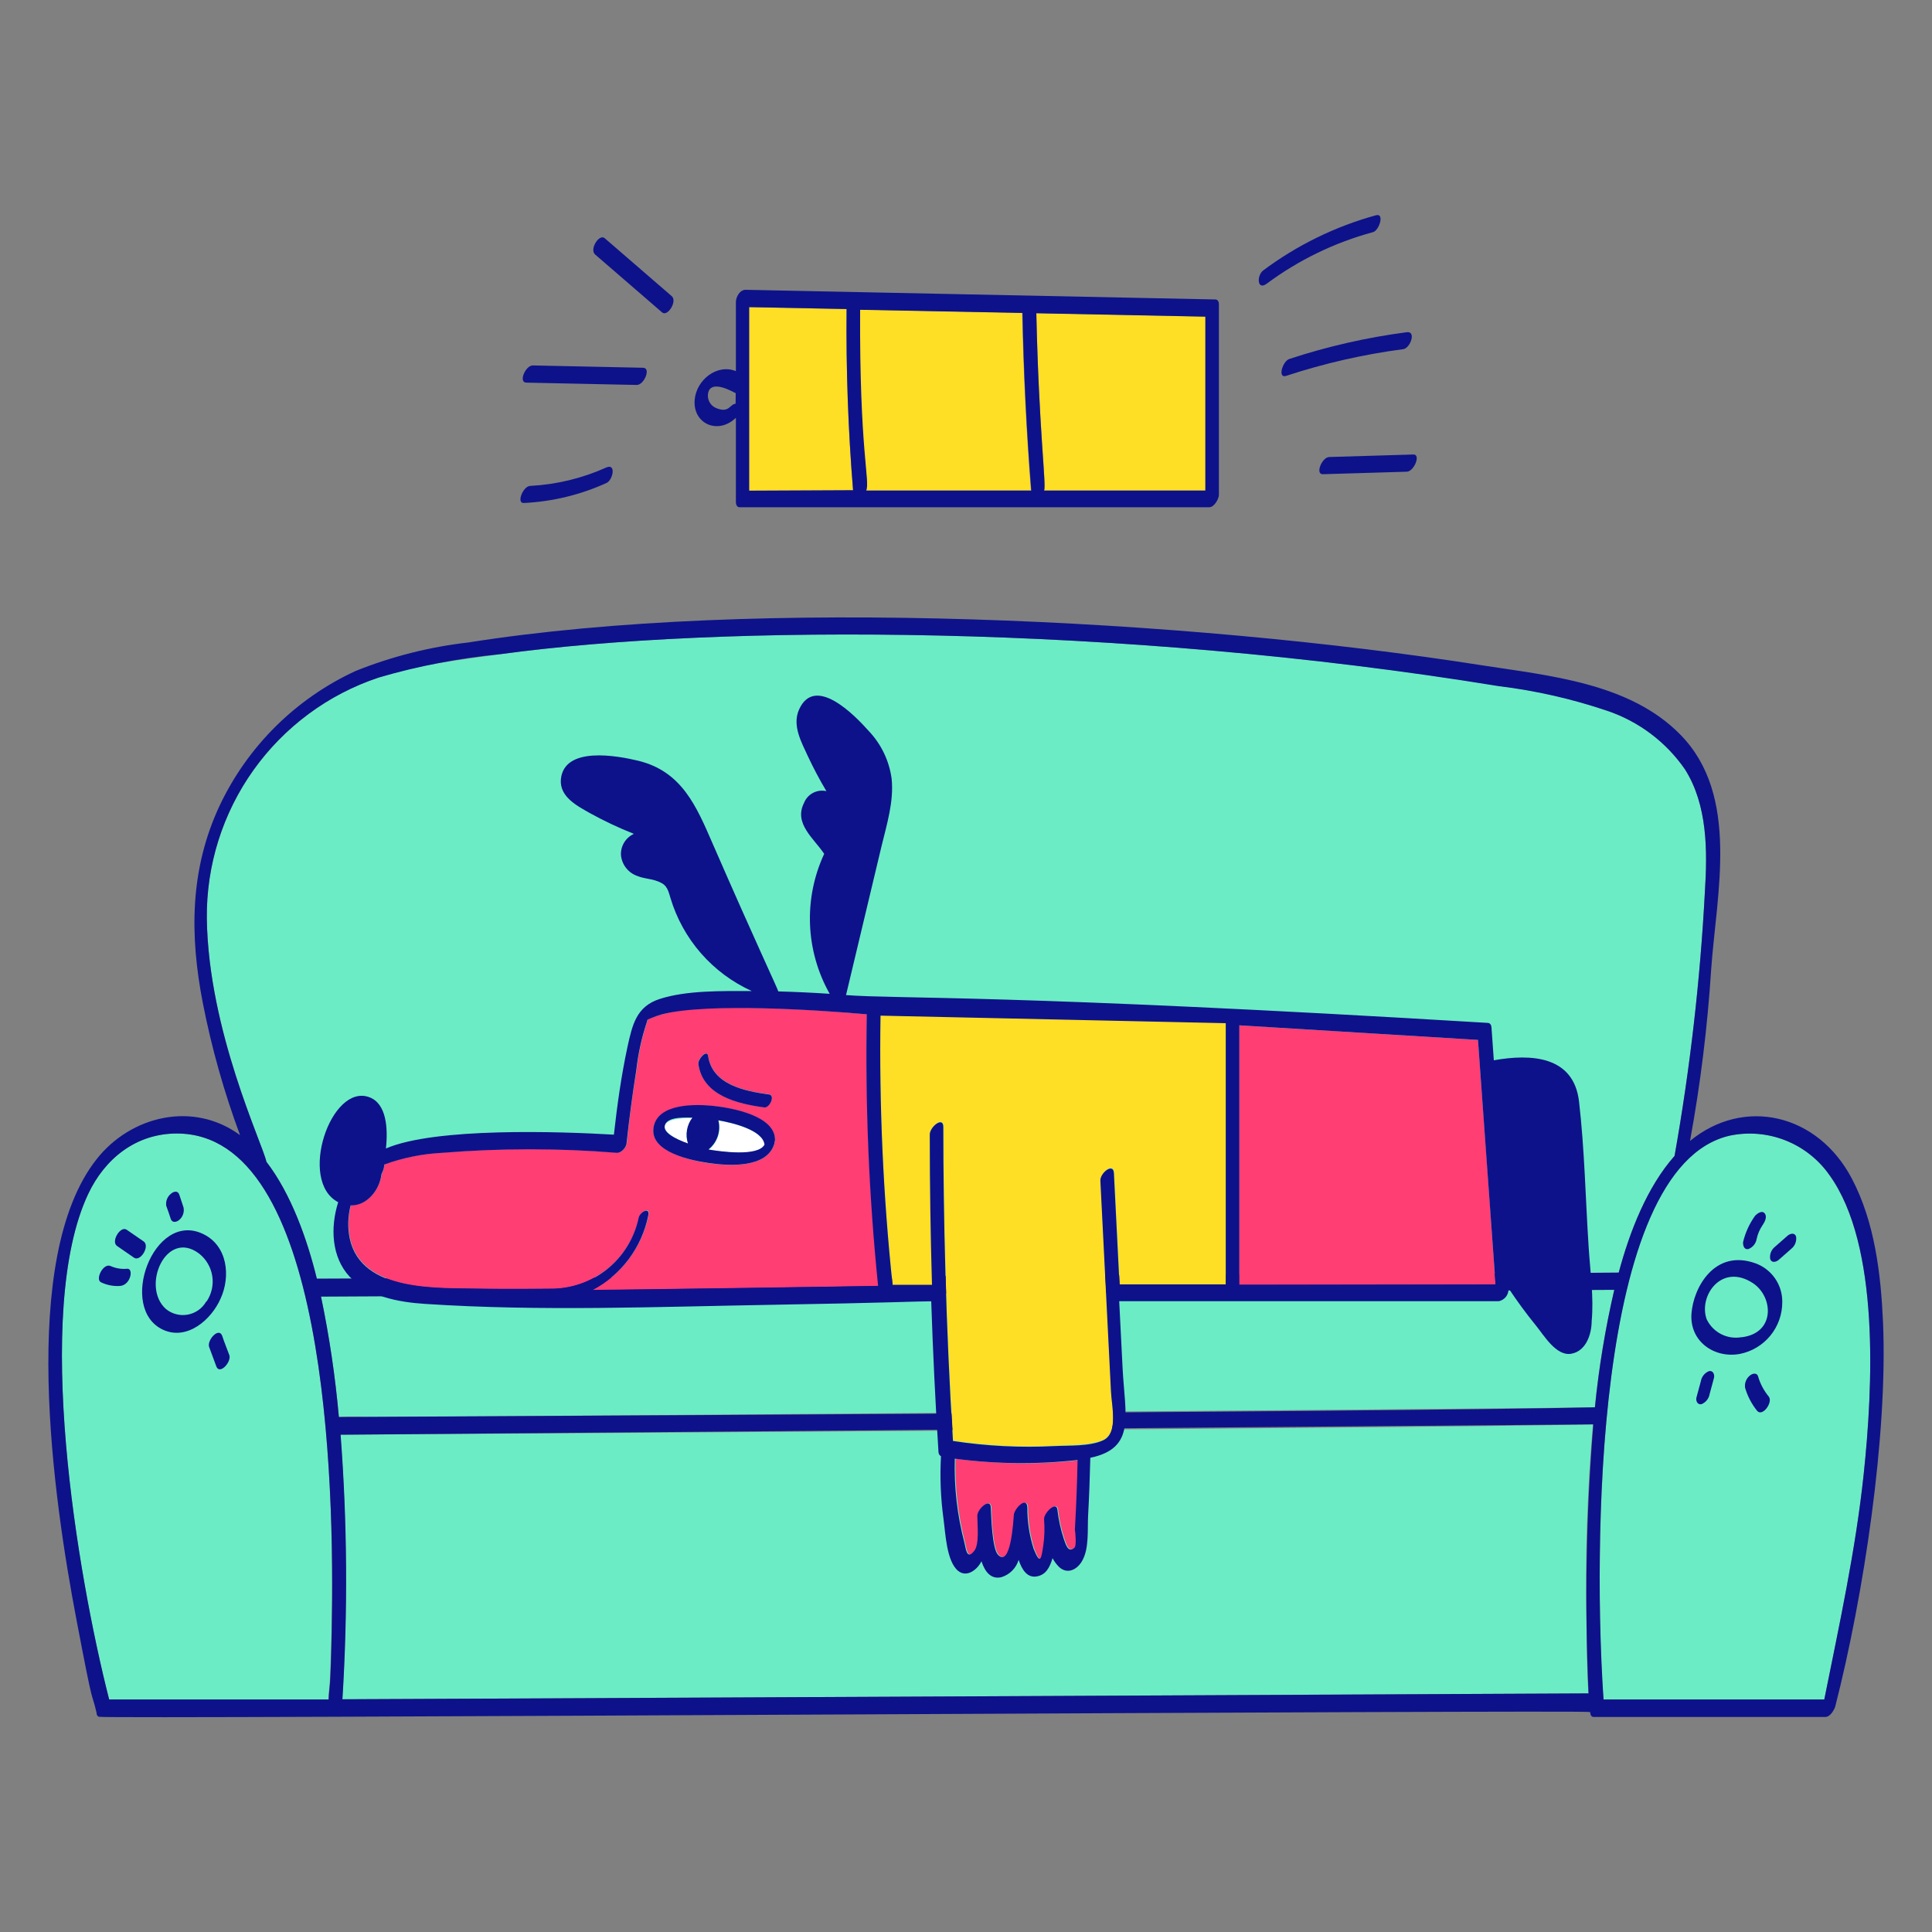 <svg width="400" height="400" viewBox="0 0 400 400" fill="none" xmlns="http://www.w3.org/2000/svg">
<rect x="0" y="0" width="400" height="400" fill="#808080" stroke="none"/>
<path d="M334.22 267.04L66.46 268.44C68.183 276.674 69.419 285.002 70.16 293.38C72.7 293.18 75.4 293.38 77.9 293.38C84.1 293.38 316.82 291.64 330.18 291.38C330.998 283.188 332.348 275.058 334.22 267.04Z" fill="#6CECC4"/>
<path d="M70.48 297.04C71.866 315.27 71.993 333.572 70.86 351.82C71.06 351.82 73.56 351.82 328.86 350.6C328.54 345.8 328.54 340.94 328.46 336.16C328.166 322.392 328.614 308.62 329.8 294.9C295.26 295.72 70.7 297.02 70.48 297.04Z" fill="#6CECC4"/>
<path d="M55.16 240.54C60.26 247.18 63.6 256.54 65.6 264.74C117.36 264.74 328.32 263.58 335.14 263.48C337.38 255.12 340.96 245.78 346.7 239.32C349.912 221.24 352.008 202.978 352.98 184.64C353.52 176.16 353.54 166.64 348.84 159.26C344.908 153.585 339.246 149.333 332.7 147.14C325.428 144.667 317.922 142.945 310.3 142C232.48 129.36 150 129.1 103.58 135.44C86 137.84 72.7 139.32 59.42 151.56C54.125 156.481 49.914 162.451 47.056 169.091C44.198 175.73 42.755 182.892 42.82 190.12C43.1 213.18 54.4 236.94 55.16 240.54Z" fill="#6CECC4"/>
<path d="M36.64 234.68C28.18 234.68 21.72 239.82 18.24 247.24C6.8 271.56 16 326.14 22.6 351.86H68C68 350.54 68.26 349.08 68.3 347.86C69.82 314.96 69.38 234.72 36.64 234.68Z" fill="#6CECC4"/>
<path d="M378.72 243.26C376.456 240.034 373.296 237.544 369.63 236.098C365.966 234.65 361.956 234.31 358.1 235.12C335.48 240.28 332.1 291.4 331.4 314.4C330.96 329.6 331.26 342.14 331.96 351.86H377.7C380.82 336.32 384.18 321 385.86 305.2C387.76 287.3 389.26 257.8 378.72 243.26Z" fill="#6CECC4"/>
<path d="M178 64.1C177.82 94.94 180.18 99.28 179.26 101.54H213.44C212.48 89.3 211.874 77.04 211.62 64.76L178 64.1Z" fill="#FFDE26"/>
<path d="M214.56 64.82C215.1 89.52 216.7 100.42 216.16 101.54H249.56V65.54L214.56 64.82Z" fill="#FFDE26"/>
<path d="M175.28 64L155.1 63.6V101.6H176.62C175.593 89.08 175.147 76.547 175.28 64Z" fill="#FFDE26"/>
<path d="M42 255.46C31.76 250.6 24.3 270.98 33.78 275.32C38.78 277.6 43.78 273.18 45.66 268.88C47.8 264.24 47.12 257.86 42 255.46ZM42.7 269.46C42.302 270.16 41.756 270.766 41.101 271.234C40.445 271.702 39.696 272.022 38.905 272.172C38.114 272.322 37.299 272.3 36.518 272.104C35.737 271.908 35.007 271.546 34.38 271.04C29.12 266.42 34.38 254.38 41.22 259.54C42.682 260.688 43.656 262.348 43.945 264.184C44.235 266.02 43.818 267.898 42.78 269.44L42.7 269.46Z" fill="#0D128A"/>
<path d="M26.34 262.68C25.164 262.796 23.978 262.604 22.9 262.12C21.38 261.42 19.66 264.9 20.9 265.48C22.143 266.08 23.523 266.342 24.9 266.24C27.1 266 27.68 262.58 26.34 262.68Z" fill="#0D128A"/>
<path d="M29.74 257.02L26.22 254.6C24.94 253.72 22.92 257.04 24.22 257.96L27.76 260.4C29.08 261.28 31.1 258 29.74 257.02Z" fill="#0D128A"/>
<path d="M35.36 252.38C35.64 253.22 36.54 253.06 37.1 252.58C37.468 252.27 37.745 251.868 37.903 251.414C38.062 250.96 38.095 250.472 38 250C37.72 249.12 37.42 248.24 37.12 247.34C36.82 246.44 35.94 246.66 35.38 247.16C35.015 247.456 34.734 247.842 34.565 248.282C34.397 248.72 34.347 249.196 34.42 249.66C34.78 250.62 35.08 251.5 35.36 252.38Z" fill="#0D128A"/>
<path d="M46 276.56C45.3 274.68 42.8 277.5 43.3 278.88C43.8 280.26 44.28 281.54 44.78 282.88C45.46 284.76 47.98 281.94 47.48 280.56C46.98 279.18 46.46 278 46 276.56Z" fill="#0D128A"/>
<path d="M350.2 272C349.8 277.68 354.86 281.28 360.2 280.32C362.686 279.832 364.926 278.492 366.532 276.532C368.138 274.572 369.01 272.114 369 269.58C369.022 267.844 368.508 266.144 367.528 264.712C366.546 263.28 365.146 262.186 363.52 261.58C354.98 258.46 350.56 266.64 350.2 272ZM360.62 276.84C359.166 277.11 357.664 276.892 356.346 276.22C355.03 275.546 353.972 274.456 353.34 273.12C351.62 268.28 356.46 261.42 362.92 265.66C367.16 268.46 367.62 276 360.62 276.86V276.84Z" fill="#0D128A"/>
<path d="M362 258.6C362.44 258.426 362.828 258.142 363.126 257.774C363.424 257.406 363.622 256.968 363.7 256.5C363.908 255.506 364.31 254.562 364.88 253.72C365.32 253.08 365.94 251.98 365.38 251.24C364.82 250.5 363.82 251.24 363.38 251.7C362.196 253.346 361.346 255.208 360.88 257.18C360.84 258 361.18 258.8 362 258.6Z" fill="#0D128A"/>
<path d="M370.12 255.82L367.48 258.14C367.108 258.436 366.822 258.824 366.648 259.268C366.476 259.71 366.426 260.192 366.5 260.66C366.76 261.52 367.7 261.32 368.24 260.86L370.88 258.54C371.25 258.244 371.536 257.854 371.708 257.412C371.88 256.97 371.932 256.49 371.86 256.02C371.6 255.16 370.66 255.36 370.12 255.82Z" fill="#0D128A"/>
<path d="M364 285C363.76 284.12 362.82 284.34 362.28 284.8C361.912 285.1 361.63 285.49 361.458 285.93C361.286 286.372 361.232 286.852 361.3 287.32C361.806 289.054 362.648 290.672 363.78 292.08C364.88 293.44 367.14 290.32 366.2 289.14C365.194 287.924 364.446 286.514 364 285Z" fill="#0D128A"/>
<path d="M353.82 283.88C353.384 284.058 353 284.344 352.706 284.712C352.412 285.08 352.218 285.516 352.14 285.98L351.24 289.3C351.04 290.02 351.44 290.9 352.28 290.72C352.716 290.542 353.1 290.256 353.394 289.888C353.688 289.52 353.882 289.084 353.96 288.62L354.86 285.28C355.04 284.58 354.66 283.68 353.82 283.88Z" fill="#0D128A"/>
<path d="M389.86 273.8C389.42 263.8 388.16 253.08 383.42 244.04C376.34 230.54 361.04 227.06 349.9 236.22C352.058 224.47 353.522 212.602 354.28 200.68C355.38 185.06 360.28 164.68 347.9 152.1C337.4 141.36 320.68 139.9 306.68 137.72C245.62 128.14 156.5 123.58 96.94 133.02C88.938 133.935 81.094 135.919 73.62 138.92C61.262 144.618 51.301 154.48 45.48 166.78C39.28 180 39.26 193.66 42 207.7C43.821 217 46.396 226.138 49.7 235.02C40 227.88 27.06 231.02 20 240C3.86 260.44 10.98 310 15.88 335.6C19.62 355.3 18.76 349.38 20 354.64C19.982 354.806 20.016 354.972 20.099 355.116C20.182 355.26 20.308 355.374 20.46 355.44C21.72 355.96 329.18 353.96 329.22 354.46C329.26 354.96 329.42 355.48 329.94 355.48H377.94C378.6 355.48 379.26 354.78 379.66 354C379.796 353.798 379.898 353.576 379.96 353.34C385.84 330.38 390.86 297.34 389.86 273.8ZM42.82 190.12C42.714 179.128 46.095 168.384 52.477 159.433C58.859 150.482 67.913 143.784 78.34 140.3C86.582 137.892 95.033 136.265 103.58 135.44C149.06 129.24 231.14 129.14 310.3 142.06C317.92 142.985 325.426 144.688 332.7 147.14C339.246 149.333 344.908 153.585 348.84 159.26C353.54 166.68 353.52 176.16 352.98 184.64C352.01 202.978 349.914 221.24 346.7 239.32C340.98 245.78 337.38 255.08 335.14 263.48C321.48 263.7 67.6 264.74 65.6 264.74C63.6 256.56 60.26 247.16 55.16 240.54C54.34 236.7 43.12 213.42 42.82 190.12ZM68.68 337.48C68.42 350.84 68.2 348.52 68.04 351.86H22.6C16 326 6.82 271.54 18.24 247.24C21.72 239.82 28.24 234.66 36.64 234.68C67.58 234.72 69.32 306.3 68.68 337.48ZM328.9 350.6C67.76 351.86 71.06 351.8 70.9 351.82C72.032 333.574 71.905 315.27 70.52 297.04L329.88 294.9C328.38 313.428 328.052 332.032 328.9 350.6ZM70.16 293.38C69.417 285.002 68.182 276.674 66.46 268.44L334.22 267.04C332.366 275.052 331.03 283.176 330.22 291.36C288.78 292.38 70.36 293.36 70.16 293.38ZM385.86 305.2C384.18 321 380.82 336.32 377.7 351.86H332C330 322.78 329.54 241.64 358.14 235.12C361.996 234.316 366.004 234.658 369.668 236.106C373.332 237.552 376.492 240.038 378.76 243.26C389.28 257.82 387.74 287.42 385.86 305.2Z" fill="#0D128A"/>
<path d="M251.64 62L154.36 60C153.16 60 152.36 61.48 152.36 62.56V76.84C148.5 75.26 144.14 78.62 143.82 82.84C143.44 87.7 148.62 90.1 152.36 86.5V104.02C152.36 104.42 152.58 105.02 153.08 105.02H250.36C251.42 105.02 252.36 103.24 252.36 102.46V62.98C252.38 62.56 252.14 62 251.64 62ZM152.3 83.58C151.02 83.74 150.98 85.58 148.3 84.5C147.766 84.285 147.312 83.91 147.001 83.427C146.689 82.943 146.535 82.375 146.56 81.8C146.78 78.08 152.12 81.36 152.32 81.4L152.3 83.58ZM155.1 101.58V63.58L175.28 63.98C175.16 76.5 175.607 89 176.62 101.48L155.1 101.58ZM179.34 101.58C180.18 99.58 177.92 93.38 178.08 64.14L211.7 64.8C211.94 77.08 212.546 89.34 213.52 101.58H179.34ZM249.56 101.58H216.16C216.66 100.52 215.1 89.38 214.56 64.86L249.56 65.56V101.58Z" fill="#0D128A"/>
<path d="M125.2 49.32C124.06 48.34 122 51.6 123.2 52.68L137.08 64.68C138.2 65.66 140.28 62.38 139.08 61.32L125.2 49.32Z" fill="#0D128A"/>
<path d="M133.16 76.14L110.3 75.66C108.8 75.66 107.28 79.18 108.96 79.22L131.82 79.7C133.34 79.74 134.84 76.18 133.16 76.14Z" fill="#0D128A"/>
<path d="M125.5 96.8C120.546 99.025 115.223 100.313 109.8 100.6C108.3 100.6 106.84 104.24 108.46 104.14C114.37 103.852 120.173 102.448 125.56 100C126.92 99.38 127.62 95.84 125.5 96.8Z" fill="#0D128A"/>
<path d="M284.84 44.58C276.422 46.899 268.514 50.772 261.52 56C260.18 57.02 260.24 60.24 262.28 58.72C268.88 53.82 276.344 50.204 284.28 48.06C285.56 47.7 286.72 44 284.84 44.58Z" fill="#0D128A"/>
<path d="M291.26 68.78C282.998 69.861 274.856 71.716 266.94 74.32C265.56 74.76 264.44 78.42 266.28 77.82C274.196 75.216 282.338 73.361 290.6 72.28C292 72 293.26 68.52 291.26 68.78Z" fill="#0D128A"/>
<path d="M292.6 94.1L275.22 94.62C273.7 94.62 272.24 98.22 273.88 98.18L291.26 97.66C292.78 97.62 294.24 94 292.6 94.1Z" fill="#0D128A"/>
<path d="M306 215.3L256.52 212.28V266H309.64C308.466 249.094 307.254 232.194 306 215.3Z" fill="#FF3E74"/>
<path d="M222.7 316.76C222.98 311.96 223.166 307.154 223.26 302.34C214.804 303.262 206.268 303.148 197.84 302C197.684 307.878 198.357 313.75 199.84 319.44C200.12 320.44 200.26 323.06 201.84 321.12C202.98 319.74 202.46 315.6 202.5 313.8C202.5 312.38 205.2 309.8 205.3 312.24C205.3 314 205.56 320.66 206.8 321.92C209.42 324.58 209.96 314.8 210.06 313.66C210.16 312.52 212.74 309.66 212.86 312.1C212.85 315.004 213.288 317.89 214.16 320.66C215.54 324.26 215.68 322.66 216.16 320C216.416 318.172 216.464 316.32 216.3 314.48C216.3 313.32 218.78 310.68 219.06 312.48C219.288 314.52 219.722 316.53 220.36 318.48C220.74 319.5 221.24 321.64 222.6 320.36C222.9 320 222.66 317.5 222.7 316.76Z" fill="#FF3E74"/>
<path d="M179.52 210C172.3 209.32 161.52 208.64 153 208.64C147 208.64 140.18 208.64 134.74 210.78C133.8 211.16 134.2 211.04 134 211.5C132.915 214.746 132.177 218.098 131.8 221.5C130.96 226.48 130.3 231.5 129.8 236.5C129.8 237.38 128.78 238.68 127.8 238.62C115.767 237.64 103.673 237.64 91.64 238.62C87.541 238.82 83.496 239.636 79.64 241.04C79.52 241.6 79.4 242.1 79.28 242.52C79.229 242.706 79.148 242.882 79.04 243.04C78.6 246.36 75.98 249.62 72.66 249.5C72.076 251.728 72.008 254.062 72.46 256.32C74.9 267.7 90.9 266.58 99.88 266.8C104.34 266.9 113.66 266.8 113.88 266.8C118.174 266.856 122.355 265.422 125.71 262.742C129.065 260.062 131.387 256.3 132.28 252.1C132.54 250.88 134.72 249.7 134.28 251.58C133.622 254.862 132.239 257.954 130.232 260.632C128.225 263.312 125.645 265.508 122.68 267.06C126.68 267.06 181.88 266.24 181.92 266.24C179.979 247.56 179.178 228.778 179.52 210ZM146.6 218.56C147.48 224.56 154.22 225.92 159.24 226.56C160.54 226.74 159.36 229.38 158.24 229.24C152.72 228.5 145.52 226.8 144.58 220.26C144.42 219.24 146.4 217.16 146.6 218.56ZM160.32 236.82C158.84 241.96 150.64 241.38 146.68 240.82C143.34 240.32 134.52 238.46 135.3 233.5C136.08 228.54 144.24 228.62 147.86 229.02C151.48 229.42 160.6 231.02 160.46 236.18C160.44 236.2 160.36 236.66 160.32 236.82Z" fill="#FF3E74"/>
<path d="M182.3 210.2C182.013 228.834 182.848 247.468 184.8 266H193C192.68 255.6 192.527 245.2 192.54 234.8C192.54 233.32 195.34 230.96 195.34 233.24C195.34 255.24 196 276.76 197.34 298.26C204.272 299.322 211.296 299.678 218.3 299.32C221.34 299.16 225.62 299.32 228.44 298.12C231.6 296.68 230.2 291.12 230.06 288.12C229.74 281.92 228.22 251.56 227.86 244.36C227.86 242.9 230.54 240.48 230.66 242.8C231.034 250.52 231.42 258.226 231.82 265.92H253.82V211.76C244.64 211.52 282.6 212.38 182.3 210.2Z" fill="#FFDE26"/>
<path d="M143.36 231.48C142 231.48 138.46 231.48 137.74 232.84C137.02 234.2 139.74 235.78 142.44 236.84C142.142 235.94 142.07 234.98 142.23 234.046C142.391 233.11 142.779 232.23 143.36 231.48Z" fill="white"/>
<path d="M148.78 232C149.053 233.086 149.01 234.228 148.655 235.292C148.301 236.354 147.65 237.294 146.78 238C149.06 238.44 157 239.6 158.4 237.04C158 234 151.76 232.48 148.78 232Z" fill="white"/>
<path d="M158.24 229.28C159.36 229.42 160.54 226.78 159.24 226.6C154.22 225.92 147.46 224.6 146.6 218.6C146.4 217.2 144.42 219.28 144.6 220.34C145.52 226.84 152.72 228.54 158.24 229.28Z" fill="#0D128A"/>
<path d="M147.86 228.98C144.22 228.58 136.1 228.32 135.3 233.46C134.5 238.6 143.3 240.28 146.68 240.78C150.68 241.38 158.84 241.96 160.32 236.78C160.32 236.62 160.44 236.16 160.46 236.1C160.6 230.98 151.5 229.38 147.86 228.98ZM142.44 236.74C139.74 235.78 136.92 234.36 137.74 232.74C138.56 231.12 142 231.4 143.36 231.38C142.783 232.132 142.398 233.012 142.238 233.946C142.078 234.88 142.147 235.84 142.44 236.74ZM146.72 237.94C147.592 237.236 148.244 236.296 148.599 235.234C148.953 234.17 148.995 233.026 148.72 231.94C151.68 232.46 157.92 233.94 158.28 236.98C156.94 239.54 149 238.38 146.72 238V237.94Z" fill="#0D128A"/>
<path d="M328.92 258.3C328.26 248.3 328.08 238.04 326.92 228.04C325.8 218.56 316.92 218.16 309.28 219.52L308.8 212.78C308.8 212.34 308.58 211.82 308.06 211.78C208.76 205.78 185.94 206.86 175.16 206.02L182.48 175.32C183.58 170.74 185.1 165.96 184.6 161.2C184.093 157.488 182.427 154.031 179.84 151.32C176.88 147.98 168.66 139.62 165.42 146.94C164 150.18 165.88 153.58 167.24 156.52C168.403 159.01 169.692 161.44 171.1 163.8C170.17 163.583 169.193 163.706 168.346 164.146C167.499 164.586 166.837 165.315 166.48 166.2C164.28 170.5 168.48 173.54 170.64 176.78C168.514 181.354 167.508 186.368 167.706 191.408C167.905 196.448 169.301 201.368 171.78 205.76C168.24 205.52 164.7 205.36 161.14 205.26C161.14 204.98 156.4 194.98 147.58 174.74C144.18 166.92 141.18 159.7 132.12 157.5C127.88 156.48 116.76 154.38 116.12 161.38C115.84 165.02 119.54 166.86 122.12 168.34C125.065 169.967 128.111 171.403 131.24 172.64C130.412 173.02 129.715 173.637 129.238 174.413C128.761 175.189 128.525 176.09 128.56 177C128.643 177.998 129.02 178.948 129.643 179.731C130.266 180.514 131.107 181.095 132.06 181.4C133.24 181.88 134.52 181.92 135.7 182.3C137.92 183 138.2 183.8 138.8 185.88C140.061 190.115 142.218 194.03 145.123 197.36C148.028 200.69 151.615 203.356 155.64 205.18C149.28 205.18 142.2 205.04 136.66 206.8C131.72 208.36 130.92 212.18 129.9 216.8C128.62 222.8 127.78 228.8 127.1 234.92C115.96 234.26 90.12 233.38 79.9 237.78C80.36 233.54 80 228.5 76.5 227.18C68.5 224.14 61.62 244.56 70.02 248.9C68.36 254.14 68.62 260.26 72.38 264.32C76.14 268.38 82.38 269.6 88.04 269.96C112.04 271.54 136.18 270.54 160.04 270.14C184.7 269.72 189.66 269.42 192.8 269.42C193.147 279.82 193.647 290.206 194.3 300.58C194.299 300.766 194.346 300.948 194.437 301.11C194.528 301.272 194.66 301.406 194.82 301.5C194.583 305.826 194.757 310.166 195.34 314.46C195.74 317.3 195.94 323.26 198.38 325.24C200.2 326.7 202.38 324.94 203.2 323.24C203.92 325.46 205.2 327.04 207.32 326.54C208.164 326.284 208.934 325.822 209.558 325.198C210.182 324.574 210.642 323.804 210.9 322.96C211.62 325.14 212.76 326.72 214.66 326.38C216.56 326.04 217.32 324.54 217.92 322.6C218.26 323.244 218.692 323.838 219.2 324.36C220.88 326 222.92 325.08 224 323.24C225.54 320.66 225.12 316.72 225.28 313.82C225.5 309.82 225.64 305.82 225.74 301.82C235.26 299.82 232.92 293.12 232.42 283.26C232.18 278.76 231.72 269.4 231.72 269.4H310.32C310.902 269.278 311.422 268.954 311.788 268.486C312.154 268.018 312.342 267.434 312.32 266.84V266.72C314.1 269.38 315.98 271.96 318 274.44C319.64 276.44 322.18 280.82 325.3 280.28C328.42 279.74 329.52 276.18 329.54 273.52C330 268.54 329.24 263.36 328.92 258.3ZM122.62 267.12C125.585 265.568 128.165 263.372 130.172 260.694C132.179 258.014 133.562 254.922 134.22 251.64C134.62 249.76 132.44 250.94 132.22 252.16C131.327 256.36 129.005 260.122 125.65 262.802C122.295 265.482 118.114 266.918 113.82 266.86C113.62 266.86 104.3 267.04 99.82 266.86C90.84 266.64 74.84 267.76 72.4 256.38C71.948 254.122 72.016 251.788 72.6 249.56C75.92 249.68 78.6 246.42 78.98 243.1C79.309 242.48 79.513 241.8 79.58 241.1C83.436 239.696 87.481 238.88 91.58 238.68C103.613 237.7 115.707 237.7 127.74 238.68C128.74 238.68 129.74 237.44 129.74 236.56C130.28 231.54 130.94 226.56 131.74 221.56C132.117 218.158 132.855 214.806 133.94 211.56C134.14 211.1 133.74 211.22 134.68 210.84C135.461 210.51 136.263 210.23 137.08 210C146.54 207.56 169.74 209.14 179.46 210C179.116 228.77 179.897 247.544 181.8 266.22C179.7 266.34 126.26 267.1 122.62 267.12ZM222.46 320.42C221.1 321.7 220.6 319.56 220.22 318.54C219.582 316.59 219.148 314.58 218.92 312.54C218.64 310.68 216.08 313.32 216.16 314.54C216.312 316.36 216.258 318.192 216 320C215.58 322.58 215.44 324.26 214 320.66C213.12 317.894 212.68 315.004 212.7 312.1C212.58 309.66 210 312.34 209.9 313.66C209.8 314.98 209.26 324.58 206.64 321.92C205.4 320.66 205.22 313.92 205.14 312.24C205.14 309.9 202.36 312.38 202.34 313.8C202.34 315.6 202.82 319.8 201.68 321.12C200.1 323.12 199.96 320.44 199.68 319.44C198.185 313.752 197.511 307.88 197.68 302C206.11 303.13 214.646 303.224 223.1 302.28C223.006 307.106 222.82 311.914 222.54 316.7C222.66 317.5 222.9 320 222.46 320.42ZM253.78 266H231.78C231.406 258.306 231.02 250.6 230.62 242.88C230.5 240.64 227.74 242.88 227.82 244.44C228.18 251.64 229.7 282 230.02 288.2C230.16 291.16 231.56 296.72 228.4 298.2C225.58 299.5 221.3 299.24 218.26 299.4C211.256 299.758 204.232 299.402 197.3 298.34C195.82 274.96 195.3 251.12 195.3 233.32C195.3 231.04 192.5 233.32 192.5 234.88C192.5 245.28 192.653 255.68 192.96 266.08H184.8C182.848 247.548 182.013 228.914 182.3 210.28L253.78 211.84V266ZM256.58 266V212.28L306 215.3C307.2 232.18 308.414 249.054 309.64 265.92L256.58 266Z" fill="#0D128A"/>
</svg>
